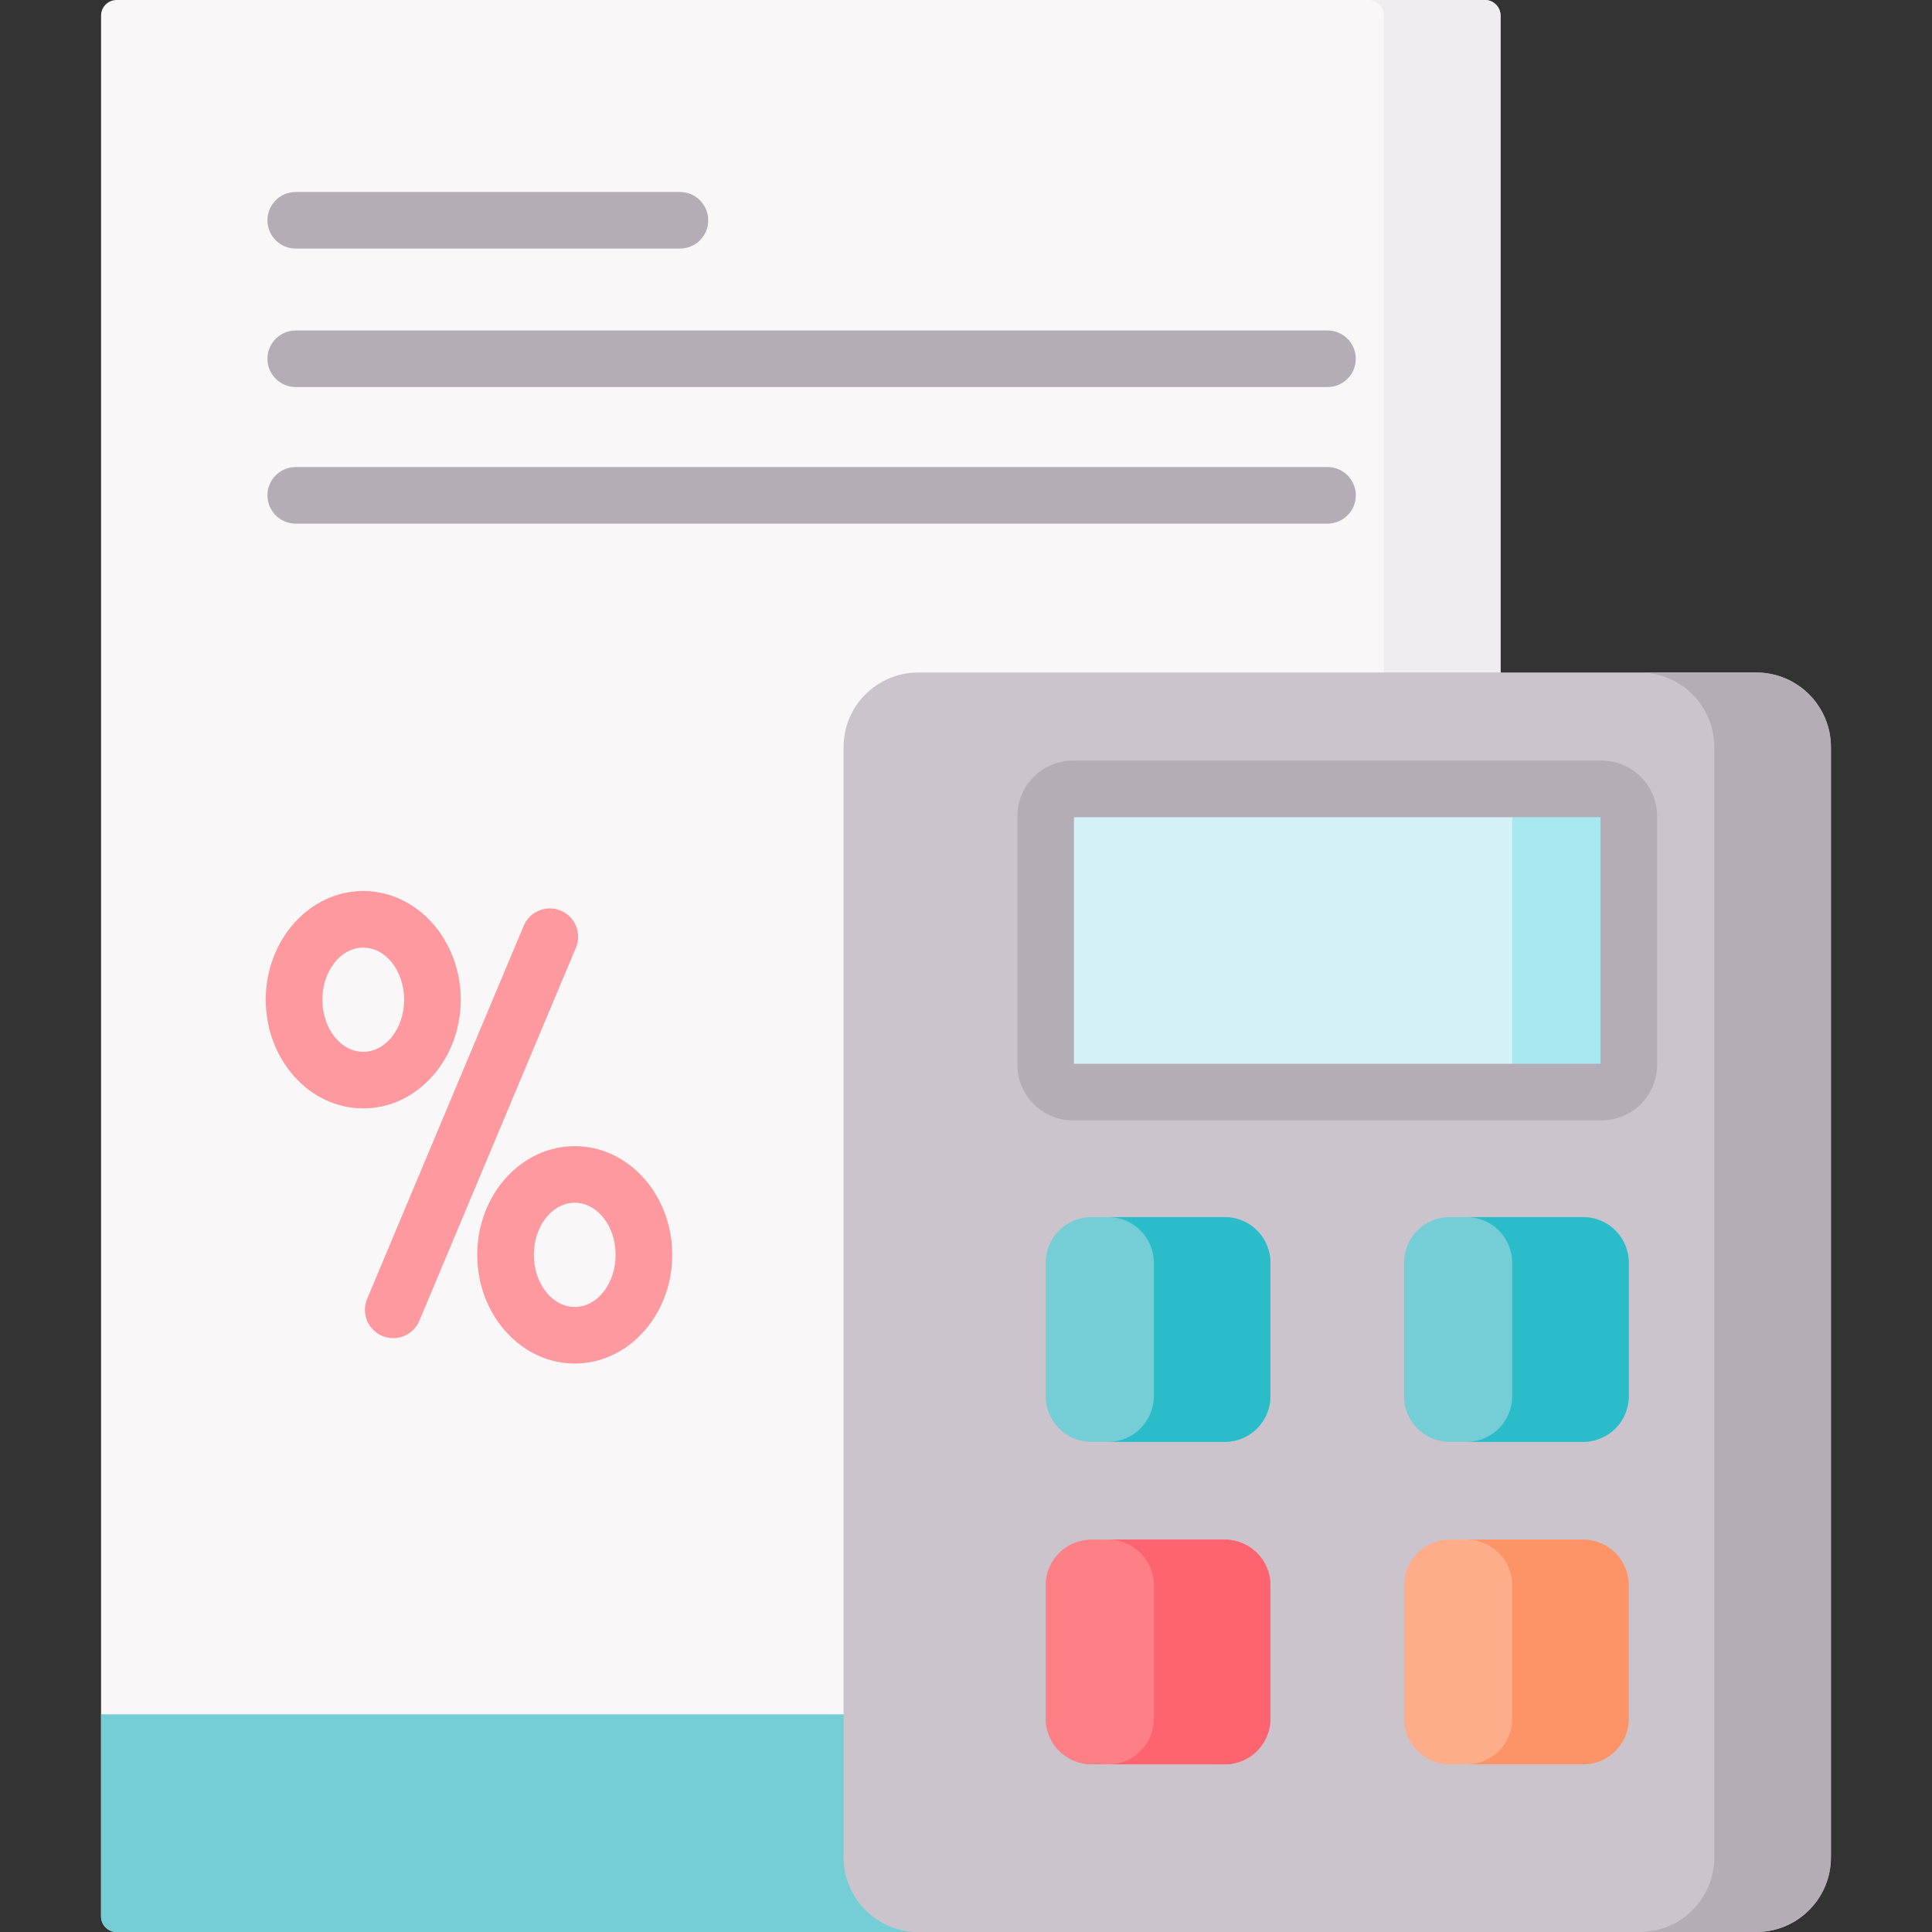 <svg id="Layer_1" enable-background="new 0 0 512 512" height="512" viewBox="0 0 512 512" width="512" xmlns="http://www.w3.org/2000/svg"><rect x="0" y="0" width="512" height="512" fill="#333333" stroke="none"/><g><path d="m393.529 512h-362.624c-2.276 0-4.121-1.845-4.121-4.121v-503.758c.001-2.276 1.846-4.121 4.121-4.121h362.624c2.276 0 4.121 1.845 4.121 4.121v503.759c0 2.275-1.845 4.12-4.121 4.12z" fill="#f9f7f8"/><path d="m393.529 0h-30.905c2.276 0 4.121 1.845 4.121 4.121v503.759c0 2.276-1.845 4.121-4.121 4.121h30.905c2.276 0 4.121-1.845 4.121-4.121v-503.759c0-2.276-1.845-4.121-4.121-4.121z" fill="#efedef"/><path d="m393.529 512h-362.624c-2.276 0-4.121-1.845-4.121-4.121v-53.569h370.866v53.569c0 2.276-1.845 4.121-4.121 4.121z" fill="#75cdd5"/><path d="m465.424 512h-222.083c-10.93 0-19.791-8.861-19.791-19.791v-294.196c0-10.93 8.861-19.791 19.791-19.791h222.083c10.93 0 19.791 8.861 19.791 19.791v294.196c0 10.93-8.861 19.791-19.791 19.791z" fill="#cbc4cc"/><path d="m465.424 178.221h-30.905c10.93 0 19.791 8.861 19.791 19.791v294.196c0 10.93-8.861 19.791-19.791 19.791h30.905c10.93 0 19.791-8.861 19.791-19.791v-294.195c0-10.931-8.861-19.792-19.791-19.792z" fill="#b5adb6"/><path d="m277.119 282.207v-65.932c0-3.983 3.229-7.211 7.211-7.211h140.105c3.983 0 7.211 3.229 7.211 7.211v65.932c0 3.983-3.229 7.211-7.211 7.211h-140.105c-3.983.001-7.211-3.228-7.211-7.211z" fill="#d4f2f6"/><path d="m424.435 209.065h-30.905c3.983 0 7.211 3.228 7.211 7.211v65.932c0 3.983-3.229 7.211-7.211 7.211h30.905c3.983 0 7.211-3.229 7.211-7.211v-65.932c0-3.983-3.229-7.211-7.211-7.211z" fill="#a6e7f0"/><path d="m424.435 201.564h-140.105c-8.112 0-14.711 6.6-14.711 14.711v65.932c0 8.112 6.6 14.711 14.711 14.711h140.104c8.112 0 14.711-6.6 14.711-14.711v-65.932c.001-8.111-6.599-14.711-14.71-14.711zm-.289 80.355h-139.527v-65.354h139.527z" fill="#b5adb6"/><path d="m324.585 382.105h-35.374c-6.678 0-12.092-5.414-12.092-12.092v-35.374c0-6.678 5.414-12.092 12.092-12.092h35.374c6.678 0 12.092 5.414 12.092 12.092v35.374c0 6.678-5.414 12.092-12.092 12.092z" fill="#75cdd5"/><path d="m324.585 322.547h-30.905c6.678 0 12.092 5.414 12.092 12.092v35.374c0 6.678-5.414 12.092-12.092 12.092h30.905c6.678 0 12.092-5.414 12.092-12.092v-35.374c0-6.678-5.414-12.092-12.092-12.092z" fill="#2abcc8"/><path d="m419.554 382.105h-35.374c-6.678 0-12.092-5.414-12.092-12.092v-35.374c0-6.678 5.414-12.092 12.092-12.092h35.374c6.678 0 12.092 5.414 12.092 12.092v35.374c0 6.678-5.414 12.092-12.092 12.092z" fill="#75cdd5"/><path d="m419.554 322.547h-30.905c6.678 0 12.092 5.414 12.092 12.092v35.374c0 6.678-5.414 12.092-12.092 12.092h30.905c6.678 0 12.092-5.414 12.092-12.092v-35.374c0-6.678-5.414-12.092-12.092-12.092z" fill="#2abcc8"/><path d="m324.585 467.575h-35.374c-6.678 0-12.092-5.414-12.092-12.092v-35.374c0-6.678 5.414-12.092 12.092-12.092h35.374c6.678 0 12.092 5.414 12.092 12.092v35.374c0 6.678-5.414 12.092-12.092 12.092z" fill="#fd8087"/><path d="m324.585 408.017h-30.905c6.678 0 12.092 5.414 12.092 12.092v35.374c0 6.678-5.414 12.092-12.092 12.092h30.905c6.678 0 12.092-5.414 12.092-12.092v-35.374c0-6.678-5.414-12.092-12.092-12.092z" fill="#fe646f"/><path d="m419.554 467.575h-35.374c-6.678 0-12.092-5.414-12.092-12.092v-35.374c0-6.678 5.414-12.092 12.092-12.092h35.374c6.678 0 12.092 5.414 12.092 12.092v35.374c0 6.678-5.414 12.092-12.092 12.092z" fill="#fead8a"/><path d="m419.554 408.017h-30.905c6.678 0 12.092 5.414 12.092 12.092v35.374c0 6.678-5.414 12.092-12.092 12.092h30.905c6.678 0 12.092-5.414 12.092-12.092v-35.374c0-6.678-5.414-12.092-12.092-12.092z" fill="#fd9468"/><g><g fill="#b5adb6"><path d="m78.372 65.878h101.817c4.142 0 7.5-3.358 7.5-7.5s-3.358-7.5-7.5-7.5h-101.817c-4.142 0-7.5 3.358-7.5 7.5s3.357 7.5 7.5 7.5z"/><path d="m78.372 102.575h273.432c4.142 0 7.5-3.358 7.5-7.5s-3.358-7.5-7.5-7.5h-273.432c-4.142 0-7.5 3.358-7.5 7.5s3.357 7.5 7.5 7.5z"/><path d="m351.803 123.77h-273.431c-4.142 0-7.5 3.358-7.5 7.5s3.358 7.5 7.5 7.5h273.432c4.142 0 7.5-3.358 7.5-7.5s-3.359-7.5-7.501-7.5z"/></g><path d="m148.609 241.319c-3.818-1.603-8.214.194-9.818 4.013l-41.501 98.889c-1.603 3.819.194 8.215 4.013 9.818.948.398 1.932.586 2.899.586 2.931 0 5.714-1.729 6.919-4.6l41.501-98.888c1.603-3.819-.194-8.215-4.013-9.818z" fill="#fe99a0"/><path d="m122.098 264.935c0-15.885-11.591-28.809-25.837-28.809s-25.837 12.924-25.837 28.809 11.591 28.809 25.837 28.809 25.837-12.924 25.837-28.809zm-25.837 13.809c-5.976 0-10.837-6.194-10.837-13.809s4.862-13.809 10.837-13.809 10.837 6.195 10.837 13.809-4.862 13.809-10.837 13.809z" fill="#fe99a0"/><path d="m152.31 303.737c-14.247 0-25.837 12.924-25.837 28.809s11.591 28.809 25.837 28.809 25.837-12.924 25.837-28.809-11.59-28.809-25.837-28.809zm0 42.618c-5.976 0-10.837-6.195-10.837-13.809s4.862-13.809 10.837-13.809 10.837 6.195 10.837 13.809-4.861 13.809-10.837 13.809z" fill="#fe99a0"/></g></g></svg>